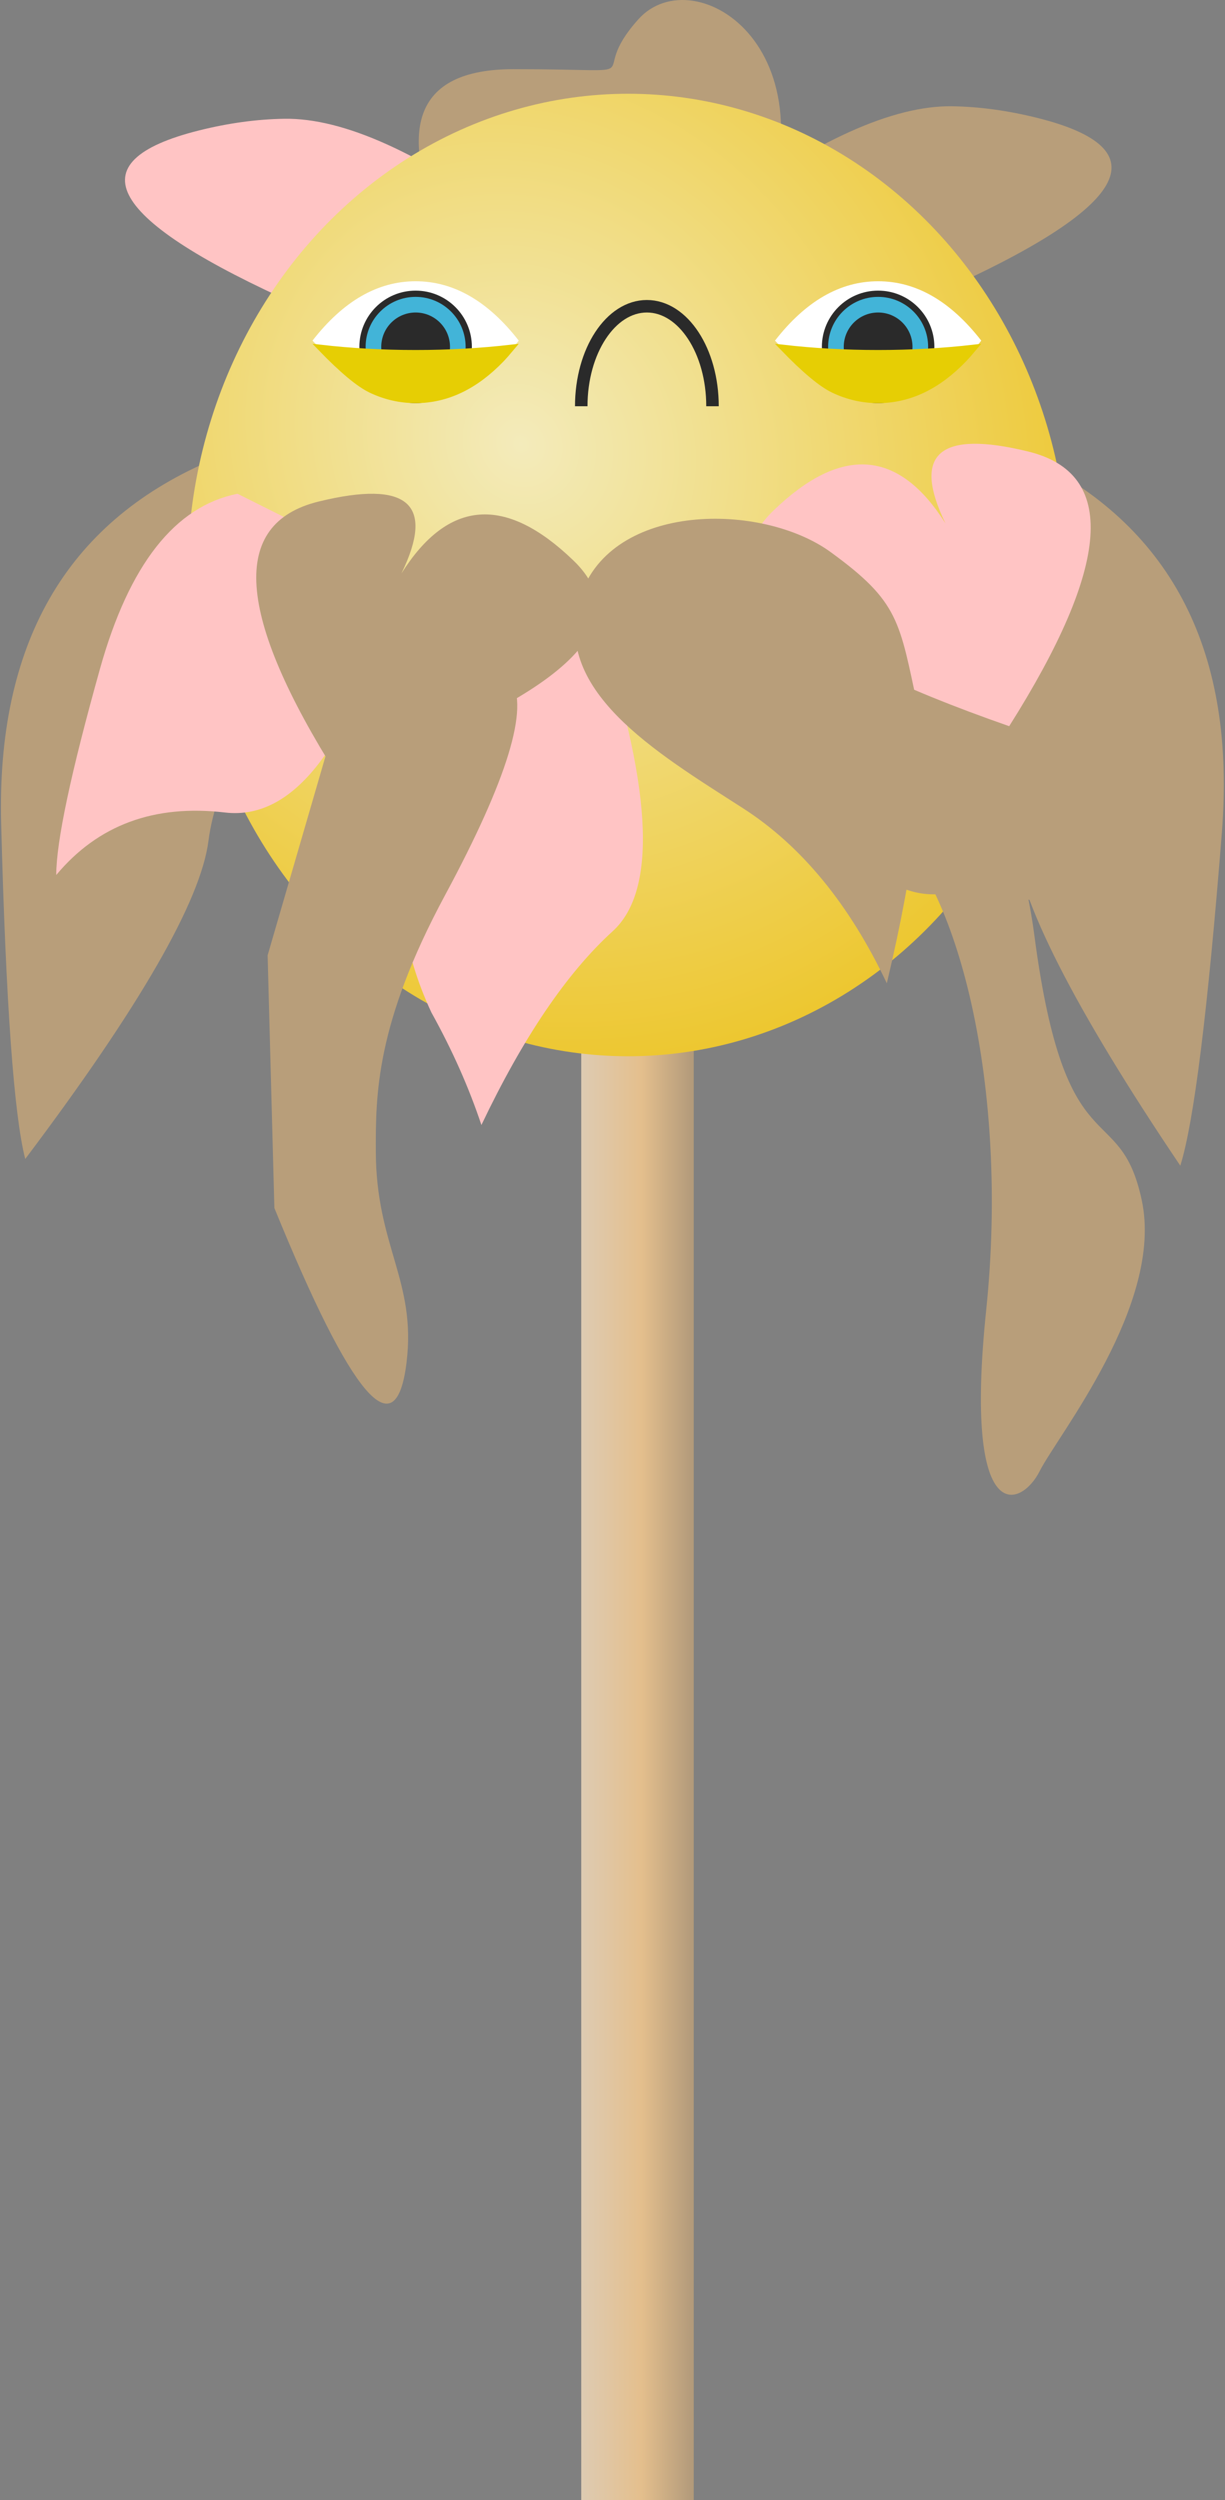 <svg width="196px" height="400px" viewBox="0 0 196 400" version="1.1" xmlns="http://www.w3.org/2000/svg" xmlns:xlink="http://www.w3.org/1999/xlink">
  <rect x="0" y="0" width="196" height="400" fill="#808080" stroke="none"/>
  <defs>
    <linearGradient x1="0.587%" y1="67.171%" x2="100%" y2="67.171%" id="linearGradient-1">
      <stop stop-color="#DECBB2" offset="0%"></stop>
      <stop stop-color="#E4BF8D" offset="52.949%"></stop>
      <stop stop-color="#B1997A" offset="100%"></stop>
    </linearGradient>
    <radialGradient cx="38.049%" cy="36.709%" fx="38.049%" fy="36.709%" r="85.242%" gradientTransform="translate(0.38,0.367),scale(1,0.916),rotate(-125.913),scale(1,0.914),translate(-0.38,-0.367)" id="radialGradient-2">
      <stop stop-color="#F3EBBB" offset="0%"></stop>
      <stop stop-color="#ECC015" offset="99.925%"></stop>
      <stop stop-color="#DCD637" offset="100%"></stop>
    </radialGradient>
  </defs>
  <g id="Symbols" stroke="none" stroke-width="1" fill="none" fill-rule="evenodd">
    <g id="Sadflower" transform="translate(-99, 0)">
      <g id="branchdesert" transform="translate(192, 49)" fill="url(#linearGradient-1)">
        <rect id="Rectangle" x="0" y="0" width="18" height="351"></rect>
      </g>
      <g id="Group-2" transform="translate(61, 0)">
        <path d="M110.158,40.067 C100.825,20.734 104.158,11.067 120.158,11.067 C144.158,11.067 131.158,13.067 140.158,3.067 C149.158,-6.933 173.158,8.067 158.158,40.067 C148.158,61.401 132.158,61.401 110.158,40.067 Z" id="Path-8" fill="#B89E7A"></path>
        <path d="M215.842,33.872 C200.41,22.481 187.959,16.858 178.491,17.003 C174.108,17.07 169.559,17.693 164.842,18.872 C144.842,23.872 150.175,33.205 180.842,46.872 L215.842,33.872 Z" id="Path-10" fill="#B89E7A" transform="translate(184.421, 31.936) scale(-1, 1) translate(-184.421, -31.936) "></path>
        <path d="M120.842,35.872 C105.41,24.481 92.959,18.858 83.491,19.003 C79.108,19.07 74.559,19.693 69.842,20.872 C49.842,25.872 55.175,35.205 85.842,48.872 L120.842,35.872 Z" id="Path-10" fill="#FFC4C4"></path>
        <path d="M96.699,86.975 C71.928,84.172 52.699,95.383 39.01,120.608 C25.321,145.832 17.499,161.948 15.543,168.955 C43.573,157.043 60.521,147.234 66.387,139.526 C72.254,131.819 84.639,123.761 103.543,115.353 L96.699,86.975 Z" id="Path-6" fill="#B89E7A" transform="translate(59.543, 127.755) rotate(-30) translate(-59.543, -127.755) "></path>
        <g id="bloom" transform="translate(68, 15)" fill="url(#radialGradient-2)">
          <ellipse id="Oval" cx="70.5" cy="77" rx="70.5" ry="77"></ellipse>
        </g>
        <path d="M118.026,98 C101.359,120.667 97.692,142 107.026,162 C110.359,168 113.026,174 115.026,180 C121.692,166 128.692,155.667 136.026,149 C143.359,142.333 142.359,125.333 133.026,98 L118.026,98 Z" id="Path-4" fill="#FFC4C4"></path>
        <path d="M66.418,152.887 C37.751,168.887 30.418,176.887 44.418,176.887 C57.646,176.887 62.328,169.774 77.418,167.887 C86.284,166.778 97.582,165.375 119.418,173.887 C158.751,189.22 166.751,182.22 143.418,152.887 L106.418,146.887 L66.418,152.887 Z" id="Path-12" fill="#B89E7A" transform="translate(96.989, 164.334) rotate(-83) translate(-96.989, -164.334) "></path>
        <path d="M76,79 C66,81 58.667,90.333 54,107 C49.333,123.667 47,134.667 47,140 C53.667,132 62.667,128.667 74,130 C85.333,131.333 94.667,118.667 102,92 L76,79 Z" id="Path-5" fill="#FFC4C4"></path>
        <path d="" id="Path-2" stroke="#2A2A2A" stroke-width="1.5"></path>
        <path d="M249.542,87.213 C224.772,84.411 205.542,95.622 191.853,120.846 C178.164,146.071 170.342,162.186 168.387,169.193 C196.416,157.281 213.364,147.472 219.231,139.764 C225.098,132.057 237.483,123.999 256.387,115.591 L249.542,87.213 Z" id="Path-6" fill="#B89E7A" transform="translate(212.387, 127.993) scale(-1, 1) rotate(-33) translate(-212.387, -127.993) "></path>
        <path d="M269.165,173.805 C249.165,154.471 226.499,145.805 201.165,147.805 C163.165,150.805 173.165,139.805 156.165,139.805 C139.165,139.805 122.165,160.805 117.165,164.805 C112.165,168.805 110.165,178.805 144.165,167.805 C178.165,156.805 212.165,157.805 224.165,167.805 C232.165,174.471 244.165,179.805 260.165,183.805 L269.165,173.805 Z" id="Path-7" fill="#B89E7A" transform="translate(191.764, 161.805) scale(-1, 1) rotate(-78) translate(-191.764, -161.805) "></path>
        <path d="M190,92 C180,94 172.667,103.333 168,120 C163.333,136.667 161,147.667 161,153 C167.667,145 176.667,141.667 188,143 C199.333,144.333 208.667,131.667 216,105 L190,92 Z" id="Path-5" fill="#B89E7A" transform="translate(188.5, 122.5) scale(-1, 1) translate(-188.5, -122.5) "></path>
        <path d="M92.039,124.19 C75.74,98.382 74.722,83.733 88.983,80.246 C103.245,76.758 107.659,80.594 102.226,91.755 C109.696,79.897 118.865,79.199 129.731,89.662 C140.597,100.125 128.033,111.635 92.039,124.19 Z" id="Path-3" fill="#B89E7A"></path>
        <path d="M171.039,116.19 C154.74,90.382 153.722,75.733 167.983,72.246 C182.245,68.758 186.659,72.594 181.226,83.755 C188.696,71.897 197.865,71.199 208.731,81.662 C219.597,92.125 207.033,103.635 171.039,116.19 Z" id="Path-3" fill="#FFC4C4" transform="translate(185.255, 93.595) scale(-1, 1) translate(-185.255, -93.595) "></path>
        <path d="M170.893,88.328 C159.893,80.328 135.893,80.328 130.893,95.328 C125.893,110.328 142.893,120.328 156.893,129.328 C166.226,135.328 173.893,144.661 179.893,157.328 C184.514,137.868 186.181,123.201 184.893,113.328 C181.893,99.328 181.893,96.328 170.893,88.328 Z" id="Path-13" fill="#B89E7A"></path>
      </g>
      <g id="eye" transform="translate(149, 45)">
        <path d="M16.5,19 C22.575,19 28.075,15.833 33,9.5 C29.064,5.314 26.015,2.706 23.854,1.678 C21.504,0.559 19.053,0 16.5,0 C10.425,0 4.925,3.167 0,9.5 C4.925,15.833 10.425,19 16.5,19 Z" id="Oval" fill="#FFFFFF" transform="translate(16.5, 9.5) rotate(-180) translate(-16.5, -9.5) "></path>
        <circle id="Oval" stroke="#2A2A2A" stroke-width="1" fill="#42B4D8" cx="16.5" cy="10.5" r="8.5"></circle>
        <circle id="Oval" fill="#2A2A2A" cx="16.5" cy="10.5" r="5.5"></circle>
        <path d="M31.68,18.839 C28.244,15.28 25.555,13.041 23.639,12.129 C21.356,11.042 18.978,10.5 16.5,10.5 C11.529,10.5 6.947,12.685 2.737,17.083 C2.354,17.482 1.835,18.074 1.182,18.855 C6.146,18.285 11.252,18 16.5,18 C21.699,18 26.759,18.28 31.68,18.839 Z" id="Oval" stroke="#E6CE04" stroke-width="1" fill="#E6CE04" transform="translate(16.5, 14.75) rotate(-180) translate(-16.5, -14.75) "></path>
      </g>
      <g id="eye" transform="translate(223, 45)">
        <path d="M16.5,19 C22.575,19 28.075,15.833 33,9.5 C29.064,5.314 26.015,2.706 23.854,1.678 C21.504,0.559 19.053,0 16.5,0 C10.425,0 4.925,3.167 0,9.5 C4.925,15.833 10.425,19 16.5,19 Z" id="Oval" fill="#FFFFFF" transform="translate(16.5, 9.5) rotate(-180) translate(-16.5, -9.5) "></path>
        <circle id="Oval" stroke="#2A2A2A" stroke-width="1" fill="#42B4D8" cx="16.5" cy="10.5" r="8.5"></circle>
        <circle id="Oval" fill="#2A2A2A" cx="16.5" cy="10.5" r="5.5"></circle>
        <path d="M31.68,18.839 C28.244,15.28 25.555,13.041 23.639,12.129 C21.356,11.042 18.978,10.5 16.5,10.5 C11.529,10.5 6.947,12.685 2.737,17.083 C2.354,17.482 1.835,18.074 1.182,18.855 C6.146,18.285 11.252,18 16.5,18 C21.699,18 26.759,18.28 31.68,18.839 Z" id="Oval" stroke="#E6CE04" stroke-width="1" fill="#E6CE04" transform="translate(16.5, 14.75) rotate(-180) translate(-16.5, -14.75) "></path>
      </g>
      <path d="M213,65 C213,56.163 208.299,49 202.5,49 C196.701,49 192,56.163 192,65" id="Oval" stroke="#2A2A2A" stroke-width="2"></path>
    </g>
  </g>
</svg>
